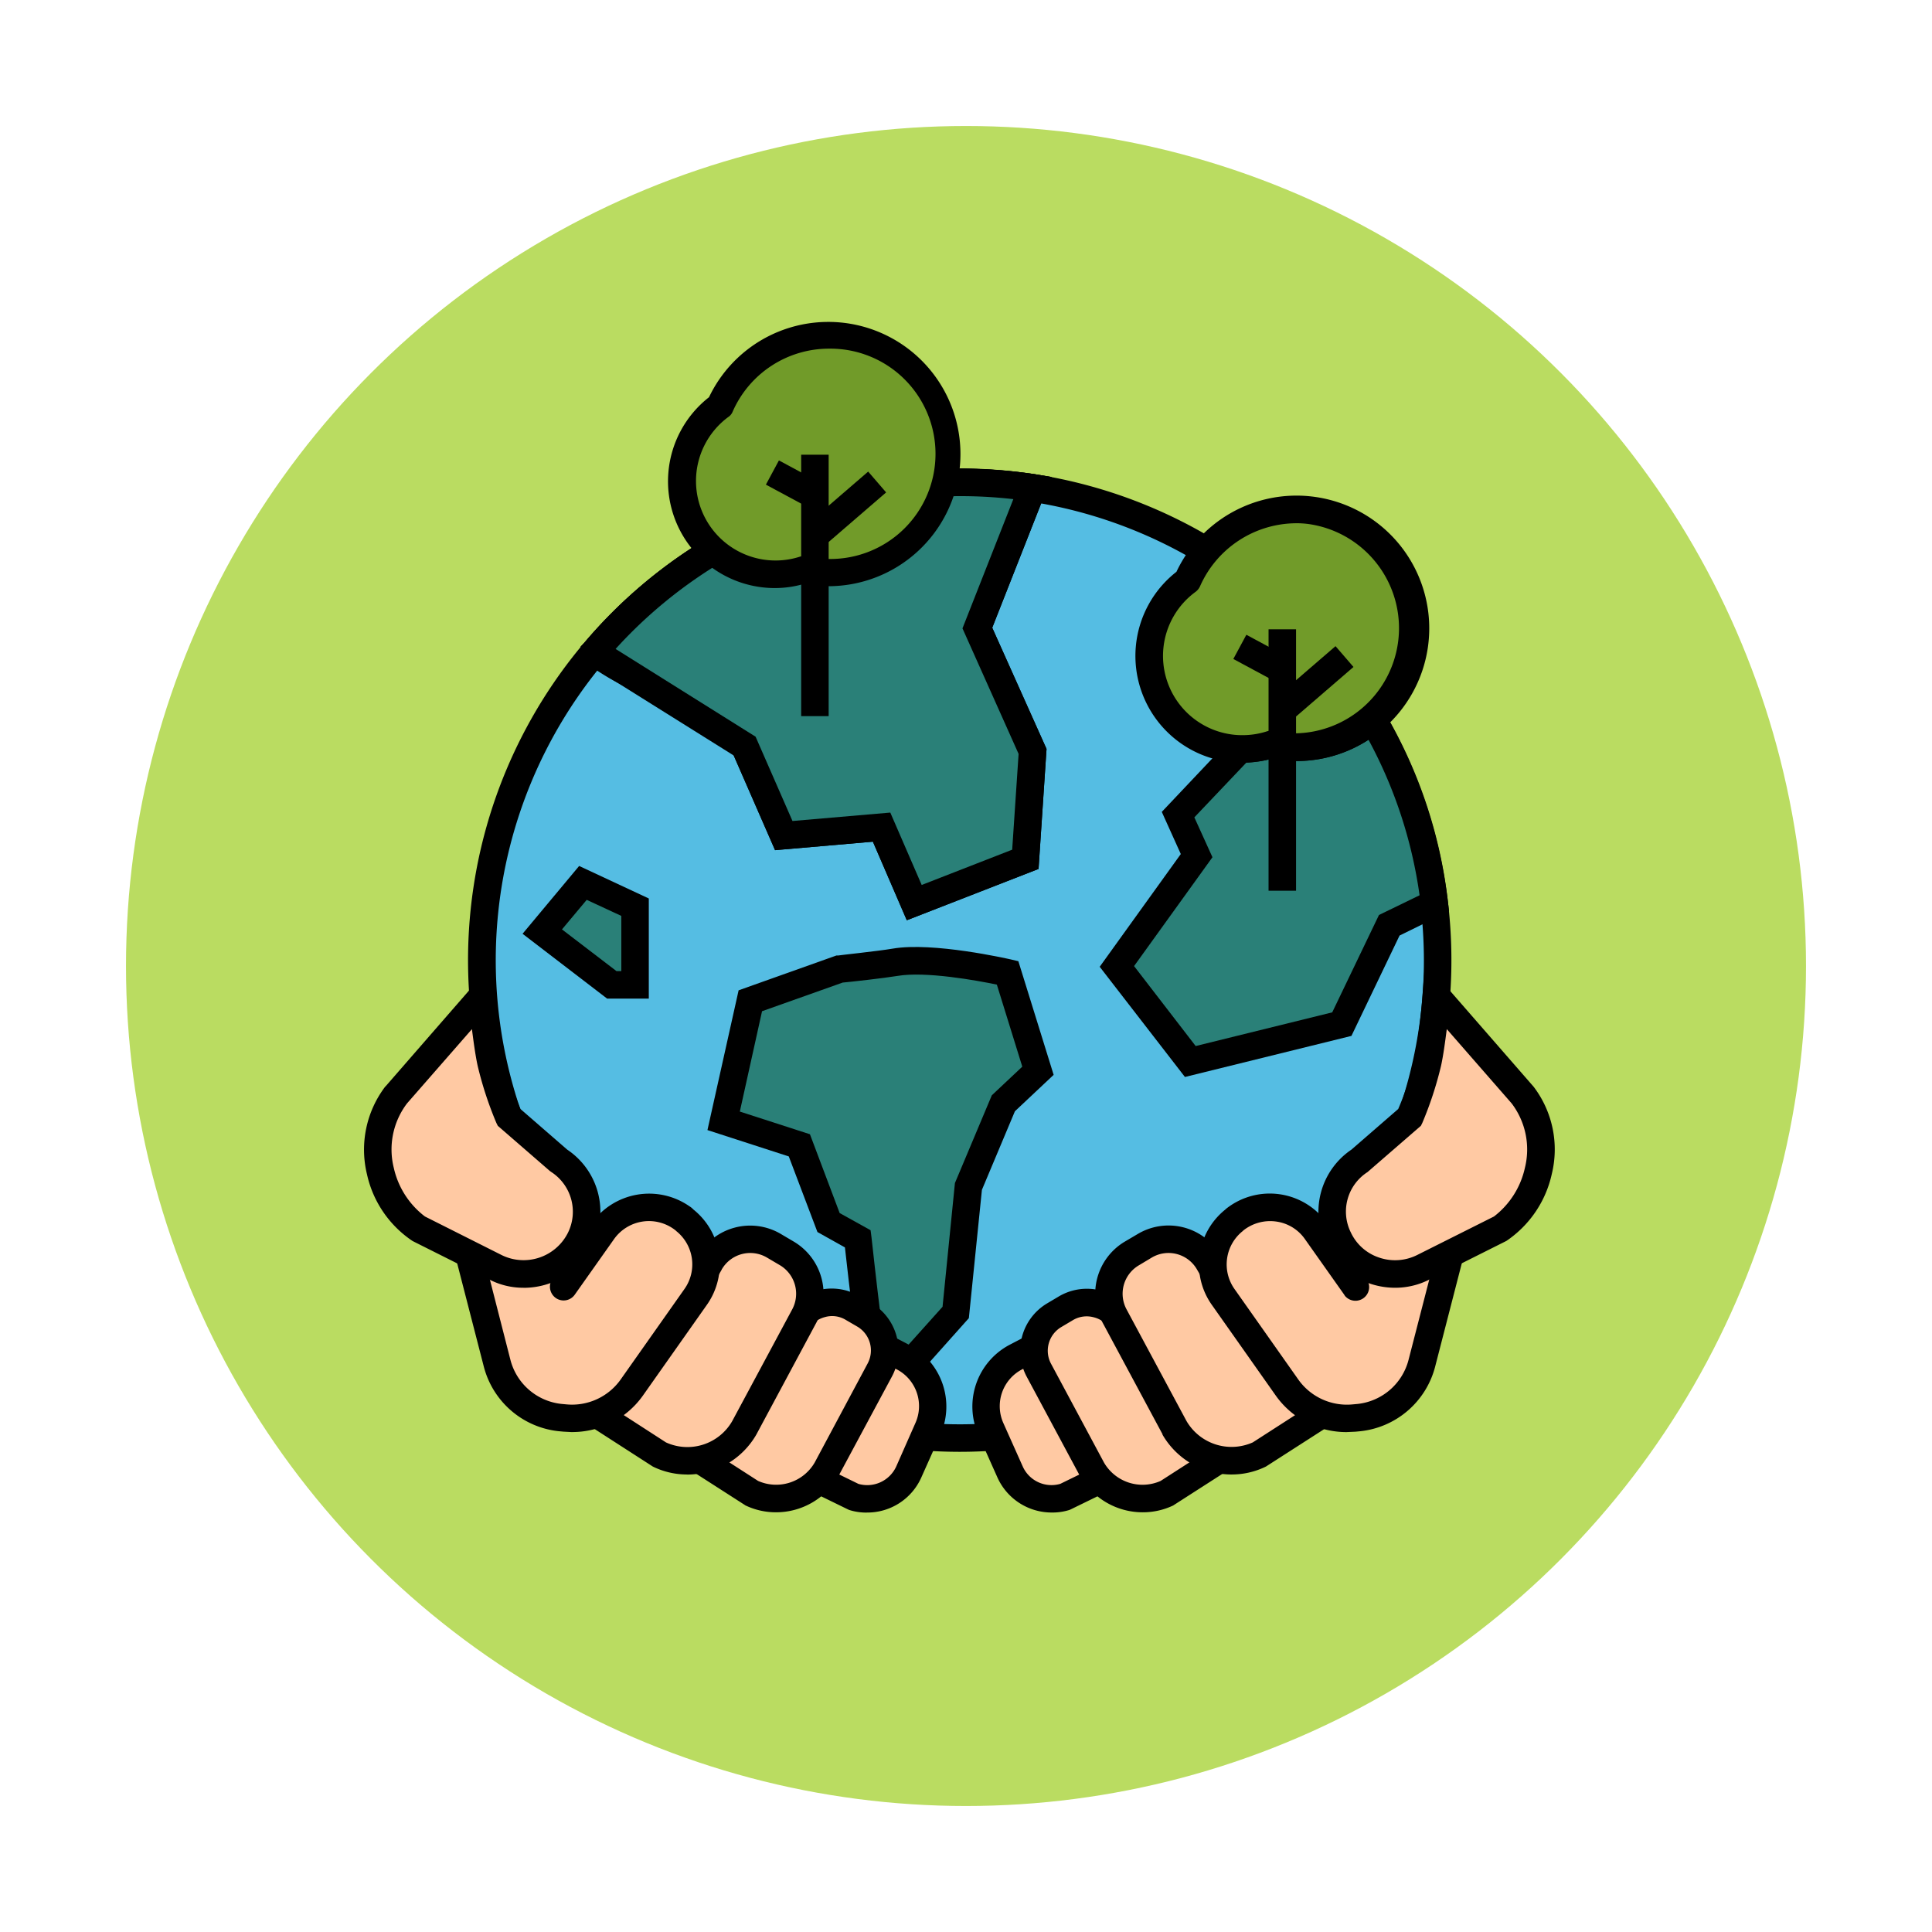 <svg xmlns="http://www.w3.org/2000/svg" xmlns:xlink="http://www.w3.org/1999/xlink" width="138" height="138" viewBox="0 0 138 138">
  <defs>
    <filter id="Elipse_5739" x="0" y="0" width="138" height="138" filterUnits="userSpaceOnUse">
      <feOffset dy="3" input="SourceAlpha"/>
      <feGaussianBlur stdDeviation="3" result="blur"/>
      <feFlood flood-opacity="0.161"/>
      <feComposite operator="in" in2="blur"/>
      <feComposite in="SourceGraphic"/>
    </filter>
  </defs>
  <g id="Grupo_959766" data-name="Grupo 959766" transform="translate(3629 10723)">
    <g transform="matrix(1, 0, 0, 1, -3629, -10723)" filter="url(#Elipse_5739)">
      <circle id="Elipse_5739-2" data-name="Elipse 5739" cx="60" cy="60" r="60" transform="translate(9 6)" fill="#badc61"/>
    </g>
    <g id="Layer_29" transform="translate(-3602.994 -10700.377)">
      <g id="Grupo_959757" data-name="Grupo 959757" transform="translate(-0.006 0.377)">
        <g id="Grupo_959752" data-name="Grupo 959752" transform="translate(0 10.469)">
          <g id="Grupo_959739" data-name="Grupo 959739" transform="translate(7.431)">
            <g id="Grupo_959732" data-name="Grupo 959732">
              <circle id="Elipse_5743" data-name="Elipse 5743" cx="34.138" cy="34.138" r="34.138" transform="translate(0.998 0.974)" fill="#55bde3"/>
              <path id="Trazado_726096" data-name="Trazado 726096" d="M80.536,134.582a35.12,35.12,0,1,1,24.826-10.294A35.107,35.107,0,0,1,80.536,134.582Zm0-68.26a33.148,33.148,0,1,0,33.14,33.14A33.183,33.183,0,0,0,80.536,66.322Z" transform="translate(-45.4 -64.35)"/>
            </g>
            <g id="Grupo_959738" data-name="Grupo 959738" transform="translate(3.895 0.008)">
              <g id="Grupo_959733" data-name="Grupo 959733" transform="translate(41.224 16.398)">
                <path id="Trazado_726097" data-name="Trazado 726097" d="M351.282,187.025l-3.224,1.571-3.388,7.053-10.834,2.668-5.237-6.792,5.7-7.9-1.326-2.929,4.451-4.7h.131a7.3,7.3,0,0,0,2.046-.311l.818.131a7.044,7.044,0,0,0,1.015.065,8.4,8.4,0,0,0,5.45-1.98,33.99,33.99,0,0,1,4.4,13.125Z" transform="translate(-327.373 -172.378)" fill="#2a8078"/>
                <path id="Trazado_726098" data-name="Trazado 726098" d="M327.188,191.652,321.1,183.78l5.793-8.052-1.358-3.011,5.2-5.5h.54a5.644,5.644,0,0,0,1.735-.262l.262-.082.262.049a5.088,5.088,0,0,0,.72.131,7.456,7.456,0,0,0,5.711-1.7l.9-.753.589,1.015a34.2,34.2,0,0,1,4.517,13.5l.082.7-3.535,1.735-3.437,7.168Zm-3.633-7.921,4.4,5.711,9.754-2.406,3.339-6.955,2.9-1.407a32.9,32.9,0,0,0-3.649-11.112,9.394,9.394,0,0,1-5.139,1.522,8.962,8.962,0,0,1-1.146-.065l-.638-.1a7.5,7.5,0,0,1-1.8.278l-3.715,3.911,1.293,2.848Z" transform="translate(-321.1 -164.6)"/>
              </g>
              <g id="Grupo_959734" data-name="Grupo 959734" transform="translate(4.157 0)">
                <path id="Trazado_726099" data-name="Trazado 726099" d="M127.946,80.787l3.944,8.821-.507,7.708-7.954,3.093-2.324-5.4-6.988.622-2.8-6.4a51.252,51.252,0,0,0-7.2-4.713,19.116,19.116,0,0,1-3.519-2h.016A34.183,34.183,0,0,1,131.89,70.788Z" transform="translate(-99.618 -69.413)" fill="#2a8078"/>
                <path id="Trazado_726100" data-name="Trazado 726100" d="M117.888,96.656l-2.422-5.613-6.988.606L105.5,84.84a49.741,49.741,0,0,0-6.808-4.451,18.12,18.12,0,0,1-3.7-2.111l-.393-.295V77.1l.262-.262A35.076,35.076,0,0,1,121.684,64.4a36.411,36.411,0,0,1,5.335.393l1.211.2-4.239,10.768,3.879,8.657L127.3,92.99Zm-1.178-7.692,2.242,5.171,6.464-2.52.458-6.841-4.009-8.968,3.633-9.23A33.294,33.294,0,0,0,97.055,77.312,19.482,19.482,0,0,0,99.51,78.6a53.732,53.732,0,0,1,7.4,4.828l.2.147,2.618,5.99Z" transform="translate(-94.6 -64.4)"/>
              </g>
              <g id="Grupo_959735" data-name="Grupo 959735" transform="translate(4.157)">
                <path id="Trazado_726101" data-name="Trazado 726101" d="M100.6,82.522a34.227,34.227,0,0,1,31.29-11.734l-3.944,10,3.944,8.821-.507,7.708-7.954,3.093-2.324-5.4-6.988.622-2.8-6.4Z" transform="translate(-99.618 -69.413)" fill="#2a8078"/>
                <path id="Trazado_726102" data-name="Trazado 726102" d="M117.888,96.656l-2.422-5.613-6.988.606-2.946-6.759L94.6,78.048V77.1l.262-.262A35.076,35.076,0,0,1,121.684,64.4a36.41,36.41,0,0,1,5.335.393l1.211.2-4.239,10.768,3.879,8.657L127.3,92.99Zm-1.178-7.692,2.242,5.171,6.464-2.52.458-6.841-4.009-8.968,3.633-9.23a33.271,33.271,0,0,0-28.41,10.7l10,6.268,2.635,6.022Z" transform="translate(-94.6 -64.4)"/>
              </g>
              <g id="Grupo_959736" data-name="Grupo 959736" transform="translate(13.207 34.168)">
                <path id="Trazado_726103" data-name="Trazado 726103" d="M165.2,279.817s2.864-.295,3.96-.475c2.7-.475,8.035.753,8.035.753l2.177,6.988-2.488,2.324-2.488,5.941-.916,9-5.139,5.761s-1.015-3.911-1.227-5.63-.622-5.384-.622-5.384l-2.095-1.178-2.078-5.5-5.417-1.751,1.915-8.575Z" transform="translate(-155.754 -278.244)" fill="#2a8078"/>
                <path id="Trazado_726104" data-name="Trazado 726104" d="M161.994,307.064l-.458-1.767c-.049-.164-1.031-3.993-1.244-5.744-.164-1.326-.458-3.846-.573-4.91l-1.964-1.1-2.046-5.4-5.81-1.882,2.226-9.983,6.988-2.488h.131c.016-.016,2.848-.311,3.895-.491,2.864-.491,8.183.72,8.412.769l.556.131,2.52,8.117-2.766,2.6-2.357,5.613-.933,9.165Zm-2.651-14.876,2.209,1.227.065.507c0,.033.409,3.7.622,5.384.115.9.458,2.471.753,3.7l3.7-4.124.884-8.837,2.635-6.268,2.177-2.046-1.817-5.859c-1.391-.295-5.106-.966-7.1-.622-1,.164-3.355.426-3.911.475l-5.761,2.046-1.587,7.168,5.008,1.62Z" transform="translate(-149.9 -273.186)"/>
              </g>
              <g id="Grupo_959737" data-name="Grupo 959737" transform="translate(0 28.377)">
                <path id="Trazado_726105" data-name="Trazado 726105" d="M77.8,248.669l2.9-3.469,3.731,1.735v5.548H82.775Z" transform="translate(-76.393 -243.989)" fill="#2a8078"/>
                <path id="Trazado_726106" data-name="Trazado 726106" d="M78.217,247.275H75.239L69.2,242.644l4.042-4.844,4.975,2.324Zm-2.308-1.964h.344v-3.944l-2.471-1.146-1.767,2.111Z" transform="translate(-69.2 -237.8)"/>
              </g>
            </g>
          </g>
          <g id="Grupo_959745" data-name="Grupo 959745" transform="translate(43.454 35.259)">
            <g id="Grupo_959740" data-name="Grupo 959740" transform="translate(0 26.273)">
              <path id="Trazado_726107" data-name="Trazado 726107" d="M280.49,455.679l-3.339,1.653a3.287,3.287,0,0,1-3.944-1.784l-1.375-3.06a3.981,3.981,0,0,1,1.767-5.139l1.817-.949" transform="translate(-270.511 -445.408)" fill="#ffc9a3"/>
              <path id="Trazado_726108" data-name="Trazado 726108" d="M271.2,453.376a4.247,4.247,0,0,1-3.879-2.488l-1.375-3.077a4.984,4.984,0,0,1,2.209-6.4l1.817-.949a.955.955,0,0,1,1.309.376.016.016,0,0,0,.016.016.971.971,0,0,1-.393,1.326.016.016,0,0,0-.016.016l-1.8.949a2.961,2.961,0,0,0-1.342,3.862l1.375,3.077a2.249,2.249,0,0,0,2.684,1.244l3.273-1.6a.981.981,0,0,1,1.309.458.954.954,0,0,1-.426,1.293.016.016,0,0,0-.016.016l-3.42,1.669-.082.033A4.015,4.015,0,0,1,271.2,453.376Z" transform="translate(-265.523 -440.34)"/>
            </g>
            <g id="Grupo_959741" data-name="Grupo 959741" transform="translate(3.421 23.324)">
              <path id="Trazado_726109" data-name="Trazado 726109" d="M305.888,439.345l-3.928,2.537a4.152,4.152,0,0,1-5.368-1.7l-3.8-7.07a2.96,2.96,0,0,1,1.1-3.944l.8-.491a2.969,2.969,0,0,1,4.075,1.047.016.016,0,0,0,.016.016l.884,1.555" transform="translate(-291.458 -427.287)" fill="#ffc9a3"/>
              <path id="Trazado_726110" data-name="Trazado 726110" d="M295.176,438.289a5.135,5.135,0,0,1-4.468-2.586h-.016l-3.8-7.086a3.938,3.938,0,0,1,1.456-5.253l.8-.475a3.938,3.938,0,0,1,5.4,1.326l.049.1.884,1.538a.982.982,0,1,1-1.7.982l-.884-1.555a1.956,1.956,0,0,0-1.211-.916,1.919,1.919,0,0,0-1.522.213l-.8.475a1.966,1.966,0,0,0-.736,2.635l3.78,7.053a3.182,3.182,0,0,0,4.042,1.309l3.862-2.487a.983.983,0,1,1,1.064,1.653l-3.977,2.553-.049.033A5.035,5.035,0,0,1,295.176,438.289Z" transform="translate(-286.424 -422.32)"/>
            </g>
            <g id="Grupo_959742" data-name="Grupo 959742" transform="translate(8.775 18.807)">
              <path id="Trazado_726111" data-name="Trazado 726111" d="M340.3,413.281l-4.419,2.864a4.683,4.683,0,0,1-6.072-1.915l-4.271-7.986a3.333,3.333,0,0,1,1.227-4.451l.916-.556a3.367,3.367,0,0,1,4.582,1.162.06.06,0,0,1,.016.049L333.3,404.2" transform="translate(-324.159 -399.783)" fill="#ffc9a3"/>
              <path id="Trazado_726112" data-name="Trazado 726112" d="M328.889,412.506a5.7,5.7,0,0,1-4.942-2.848v-.033l-4.288-7.986a4.327,4.327,0,0,1,1.587-5.761l.916-.54a4.3,4.3,0,0,1,5.908,1.473c.016.033.033.049.049.082l1.015,1.751a.982.982,0,1,1-1.7.982l-1.015-1.751a2.344,2.344,0,0,0-3.257-.851l-.9.54a2.356,2.356,0,0,0-.884,3.142l4.288,7.986a3.726,3.726,0,0,0,4.73,1.522l4.37-2.815a.983.983,0,0,1,1.064,1.653l-4.484,2.88-.065.033a5.54,5.54,0,0,1-2.389.54Z" transform="translate(-319.142 -394.72)"/>
            </g>
            <g id="Grupo_959743" data-name="Grupo 959743" transform="translate(16.186 16.527)">
              <path id="Trazado_726113" data-name="Trazado 726113" d="M387.457,389.688l-2.128,8.248a5.167,5.167,0,0,1-4.484,3.862l-.36.033a5.144,5.144,0,0,1-4.762-2.16l-4.582-6.481a4.039,4.039,0,0,1,.769-5.466l.065-.049a4.029,4.029,0,0,1,5.662.622l.147.2,2.8,3.977" transform="translate(-369.427 -385.807)" fill="#ffc9a3"/>
              <path id="Trazado_726114" data-name="Trazado 726114" d="M374.964,397.827a6.183,6.183,0,0,1-5.041-2.6l-4.582-6.5a5.012,5.012,0,0,1,.966-6.792l.049-.049a5.014,5.014,0,0,1,7.233,1.031l2.8,3.96a.979.979,0,0,1-1.538,1.211c-.016-.033-.033-.049-.049-.082l-2.8-3.96a3,3,0,0,0-2.062-1.26,3.082,3.082,0,0,0-2.34.638l-.049.049a3.043,3.043,0,0,0-.589,4.124l4.582,6.5a4.256,4.256,0,0,0,3.862,1.751l.36-.033a4.229,4.229,0,0,0,3.633-3.142l2.127-8.248a.974.974,0,0,1,1.227-.638.986.986,0,0,1,.671,1.129l-2.127,8.248a6.2,6.2,0,0,1-5.335,4.6l-.344.033Z" transform="translate(-364.43 -380.789)"/>
            </g>
            <g id="Grupo_959744" data-name="Grupo 959744" transform="translate(24.72)">
              <path id="Trazado_726115" data-name="Trazado 726115" d="M430.047,294.5l6.153,7.07c3.224,4.435-.262,8.9-1.587,9.574l-5.482,2.749a4.529,4.529,0,0,1-6.072-2.046c0-.016-.016-.016-.016-.033a4.388,4.388,0,0,1,1.555-5.548l3.551-3.077a23.243,23.243,0,0,0,1.276-3.911A47.326,47.326,0,0,0,430.047,294.5Z" transform="translate(-421.631 -292.094)" fill="#ffc9a3"/>
              <path id="Trazado_726116" data-name="Trazado 726116" d="M422.063,303.055a5.608,5.608,0,0,1-1.8-.295,5.465,5.465,0,0,1-3.159-2.815,5.358,5.358,0,0,1,1.833-6.759l3.339-2.9a20.092,20.092,0,0,0,1.146-3.519,43.214,43.214,0,0,0,.589-4.631l.18-2.34,7.757,8.9a7.394,7.394,0,0,1,1.293,6.252,7.779,7.779,0,0,1-3.24,4.762l-5.482,2.749A5.373,5.373,0,0,1,422.063,303.055Zm3.682-18.476c-.115.884-.245,1.866-.409,2.618a25.815,25.815,0,0,1-1.342,4.091l-.1.2-3.813,3.306a3.35,3.35,0,0,0-1.195,4.3,3.415,3.415,0,0,0,2.013,1.8,3.526,3.526,0,0,0,2.733-.18l5.482-2.749a6,6,0,0,0,2.209-3.469,5.439,5.439,0,0,0-.949-4.615Z" transform="translate(-416.577 -279.8)"/>
            </g>
          </g>
          <g id="Grupo_959751" data-name="Grupo 959751" transform="translate(0 35.259)">
            <g id="Grupo_959746" data-name="Grupo 959746" transform="translate(30.623 26.277)">
              <path id="Trazado_726117" data-name="Trazado 726117" d="M193.2,455.679l3.355,1.653a3.276,3.276,0,0,0,3.928-1.784l1.375-3.06a3.981,3.981,0,0,0-1.767-5.139l-1.817-.949" transform="translate(-192.205 -445.412)" fill="#ffc9a3"/>
              <path id="Trazado_726118" data-name="Trazado 726118" d="M192.417,453.4a4.016,4.016,0,0,1-1.244-.18l-.082-.033-3.42-1.669a.991.991,0,0,1-.458-1.309,1,1,0,0,1,1.326-.458l3.273,1.6a2.277,2.277,0,0,0,2.7-1.244l1.358-3.077a2.959,2.959,0,0,0-1.326-3.862l-1.817-.949a1.01,1.01,0,0,1-.409-1.342.975.975,0,0,1,1.326-.393l1.817.949a4.984,4.984,0,0,1,2.209,6.4l-1.375,3.077a4.22,4.22,0,0,1-3.879,2.488Z" transform="translate(-187.118 -440.364)"/>
            </g>
            <g id="Grupo_959747" data-name="Grupo 959747" transform="translate(22.771 23.311)">
              <path id="Trazado_726119" data-name="Trazado 726119" d="M145.1,439.345l3.928,2.537a4.147,4.147,0,0,0,5.368-1.7l3.8-7.07a2.944,2.944,0,0,0-1.1-3.944l-.8-.491a2.969,2.969,0,0,0-4.075,1.047.016.016,0,0,1-.016.016l-.884,1.555" transform="translate(-144.124 -427.274)" fill="#ffc9a3"/>
              <path id="Trazado_726120" data-name="Trazado 726120" d="M145.793,438.224a5.036,5.036,0,0,1-2.177-.491l-.049-.033-3.977-2.553a.983.983,0,0,1,1.064-1.653l3.862,2.488a3.182,3.182,0,0,0,4.042-1.309l3.78-7.07a1.976,1.976,0,0,0-.72-2.635l-.818-.475a1.871,1.871,0,0,0-1.506-.213,2.033,2.033,0,0,0-1.227.916l-.884,1.555a.955.955,0,0,1-1.309.376c-.016,0-.016-.016-.033-.016a.973.973,0,0,1-.36-1.342l.884-1.538a3.918,3.918,0,0,1,5.351-1.473l.1.049.8.475a3.938,3.938,0,0,1,1.457,5.253l-3.813,7.1A5.135,5.135,0,0,1,145.793,438.224Z" transform="translate(-139.139 -422.242)"/>
            </g>
            <g id="Grupo_959748" data-name="Grupo 959748" transform="translate(15.702 18.81)">
              <path id="Trazado_726121" data-name="Trazado 726121" d="M101.9,413.247l4.419,2.864a4.683,4.683,0,0,0,6.072-1.915l4.288-7.986a3.354,3.354,0,0,0-1.244-4.451l-.9-.556a3.362,3.362,0,0,0-4.6,1.178c0,.016-.016.016-.016.033l-1,1.751" transform="translate(-100.924 -399.752)" fill="#ffc9a3"/>
              <path id="Trazado_726122" data-name="Trazado 726122" d="M103.313,412.522a5.54,5.54,0,0,1-2.389-.54l-.065-.033-4.468-2.88a.983.983,0,0,1,1.064-1.653l4.353,2.815a3.692,3.692,0,0,0,4.73-1.522l4.288-7.986a2.371,2.371,0,0,0-.867-3.142l-.916-.54a2.349,2.349,0,0,0-3.224.786.124.124,0,0,0-.033.065l-1,1.751a.99.99,0,0,1-1.718-.982l1.015-1.751a4.311,4.311,0,0,1,5.875-1.6c.033.016.049.033.082.049l.916.54a4.343,4.343,0,0,1,1.6,5.761l-4.3,8.019a5.7,5.7,0,0,1-4.942,2.848Z" transform="translate(-95.939 -394.739)"/>
            </g>
            <g id="Grupo_959749" data-name="Grupo 959749" transform="translate(6.403 16.535)">
              <path id="Trazado_726123" data-name="Trazado 726123" d="M45.1,389.688l2.127,8.248a5.167,5.167,0,0,0,4.484,3.862l.36.033a5.144,5.144,0,0,0,4.762-2.16l4.582-6.481a4.039,4.039,0,0,0-.769-5.466l-.065-.049a4.029,4.029,0,0,0-5.662.622l-.147.2-2.8,3.977" transform="translate(-44.121 -385.815)" fill="#ffc9a3"/>
              <path id="Trazado_726124" data-name="Trazado 726124" d="M47.592,397.865l-.622-.033-.36-.033a6.2,6.2,0,0,1-5.335-4.6l-2.127-8.248a.988.988,0,1,1,1.915-.491l2.111,8.248a4.229,4.229,0,0,0,3.633,3.142l.36.033a4.256,4.256,0,0,0,3.862-1.751l4.582-6.5a3.043,3.043,0,0,0-.589-4.124l-.049-.049a3.055,3.055,0,0,0-4.4.622l-2.8,3.96a.974.974,0,0,1-1.358.245.994.994,0,0,1-.245-1.375l2.8-3.96a5.046,5.046,0,0,1,7-1.211,1.235,1.235,0,0,1,.229.18l.049.049a5.012,5.012,0,0,1,.966,6.792l-4.582,6.5a6.183,6.183,0,0,1-5.041,2.6Z" transform="translate(-39.117 -380.834)"/>
            </g>
            <g id="Grupo_959750" data-name="Grupo 959750">
              <path id="Trazado_726125" data-name="Trazado 726125" d="M13.515,294.5l-6.17,7.07c-3.208,4.435.262,8.9,1.6,9.574l5.482,2.749a4.51,4.51,0,0,0,6.055-2.046.057.057,0,0,1,.016-.033,4.364,4.364,0,0,0-1.538-5.548L15.4,303.19a23.247,23.247,0,0,1-1.276-3.911,45.513,45.513,0,0,1-.606-4.779Z" transform="translate(-5.037 -292.094)" fill="#ffc9a3"/>
              <path id="Trazado_726126" data-name="Trazado 726126" d="M11.385,303.055a5.257,5.257,0,0,1-2.438-.589l-5.482-2.749a7.723,7.723,0,0,1-3.257-4.762A7.45,7.45,0,0,1,1.5,288.7l.065-.065L9.258,279.8l.18,2.34c.016.033.245,3.011.589,4.631a24.523,24.523,0,0,0,1.146,3.519l3.339,2.9a5.334,5.334,0,0,1,1.833,6.759,5.465,5.465,0,0,1-3.158,2.815,5.608,5.608,0,0,1-1.8.295ZM3.072,289.881a5.438,5.438,0,0,0-.949,4.615,6,6,0,0,0,2.226,3.469l5.466,2.749a3.544,3.544,0,0,0,4.746-1.587.057.057,0,0,1,.016-.033,3.385,3.385,0,0,0-1.195-4.3l-.115-.082-3.715-3.224-.1-.2A25.808,25.808,0,0,1,8.112,287.2c-.164-.753-.295-1.735-.409-2.618Z" transform="translate(0.006 -279.8)"/>
            </g>
          </g>
        </g>
        <g id="Grupo_959754" data-name="Grupo 959754" transform="translate(21.718)">
          <g id="Grupo_959753" data-name="Grupo 959753">
            <path id="Trazado_726127" data-name="Trazado 726127" d="M149.237,6a8.513,8.513,0,0,0-7.79,5.09A6.644,6.644,0,0,0,145.359,23.1a6.567,6.567,0,0,0,2.029-.311,8.764,8.764,0,0,0,1.849.2,8.494,8.494,0,0,0,0-16.987Z" transform="translate(-137.733 -5.08)" fill="#719b29"/>
            <path id="Trazado_726128" data-name="Trazado 726128" d="M140.326,19.381a7.625,7.625,0,0,1-4.7-13.632A9.439,9.439,0,1,1,142.4,19.086,7.417,7.417,0,0,1,140.326,19.381Zm3.879-17.1a7.512,7.512,0,0,0-6.89,4.5.851.851,0,0,1-.327.393,5.68,5.68,0,0,0,5.073,9.983.9.9,0,0,1,.507-.033,7.834,7.834,0,0,0,1.637.18,7.512,7.512,0,1,0,0-15.023Z" transform="translate(-132.7 -0.377)"/>
          </g>
          <path id="Trazado_726129" data-name="Trazado 726129" d="M190.8,58.3h1.964V76.973H190.8Z" transform="translate(-181.292 -48.821)"/>
          <path id="Trazado_726130" data-name="Trazado 726130" d="M0,0H5.908V1.964H0Z" transform="translate(9.821 14.544) rotate(-40.782)"/>
          <path id="Trazado_726131" data-name="Trazado 726131" d="M0,0H1.964V3.453H0Z" transform="translate(6.989 11.617) rotate(-61.719)"/>
        </g>
        <g id="Grupo_959756" data-name="Grupo 959756" transform="translate(55.101 12.406)">
          <g id="Grupo_959755" data-name="Grupo 959755">
            <path id="Trazado_726132" data-name="Trazado 726132" d="M361.711,90.6a8.486,8.486,0,0,1-8.494,8.494,7.043,7.043,0,0,1-1.015-.065l-.818-.131a7.3,7.3,0,0,1-2.046.311h-.131a6.642,6.642,0,0,1-3.78-12.012,8.494,8.494,0,0,1,16.283,3.4Z" transform="translate(-341.711 -81.125)" fill="#719b29"/>
            <path id="Trazado_726133" data-name="Trazado 726133" d="M344.319,95.25h-.164a7.625,7.625,0,0,1-4.533-13.632,9.48,9.48,0,1,1,8.592,13.518,8.963,8.963,0,0,1-1.146-.065l-.638-.1A8.5,8.5,0,0,1,344.319,95.25Zm3.879-17.1a7.546,7.546,0,0,0-6.89,4.5,1.038,1.038,0,0,1-.311.393A5.663,5.663,0,0,0,344.2,93.286h.115a5.644,5.644,0,0,0,1.735-.262.945.945,0,0,1,.524-.033,5.088,5.088,0,0,0,.72.131A7.512,7.512,0,0,0,349.016,78.2,6.862,6.862,0,0,0,348.2,78.148Z" transform="translate(-336.691 -76.181)"/>
          </g>
          <path id="Trazado_726134" data-name="Trazado 726134" d="M394.8,134.5h1.964v18.673H394.8Z" transform="translate(-385.29 -124.956)"/>
          <path id="Trazado_726135" data-name="Trazado 726135" d="M0,0H5.908V1.964H0Z" transform="translate(9.82 14.607) rotate(-40.782)"/>
          <path id="Trazado_726136" data-name="Trazado 726136" d="M0,0H1.964V3.453H0Z" transform="translate(6.994 11.664) rotate(-61.719)"/>
        </g>
      </g>
    </g>
  </g>
</svg>
